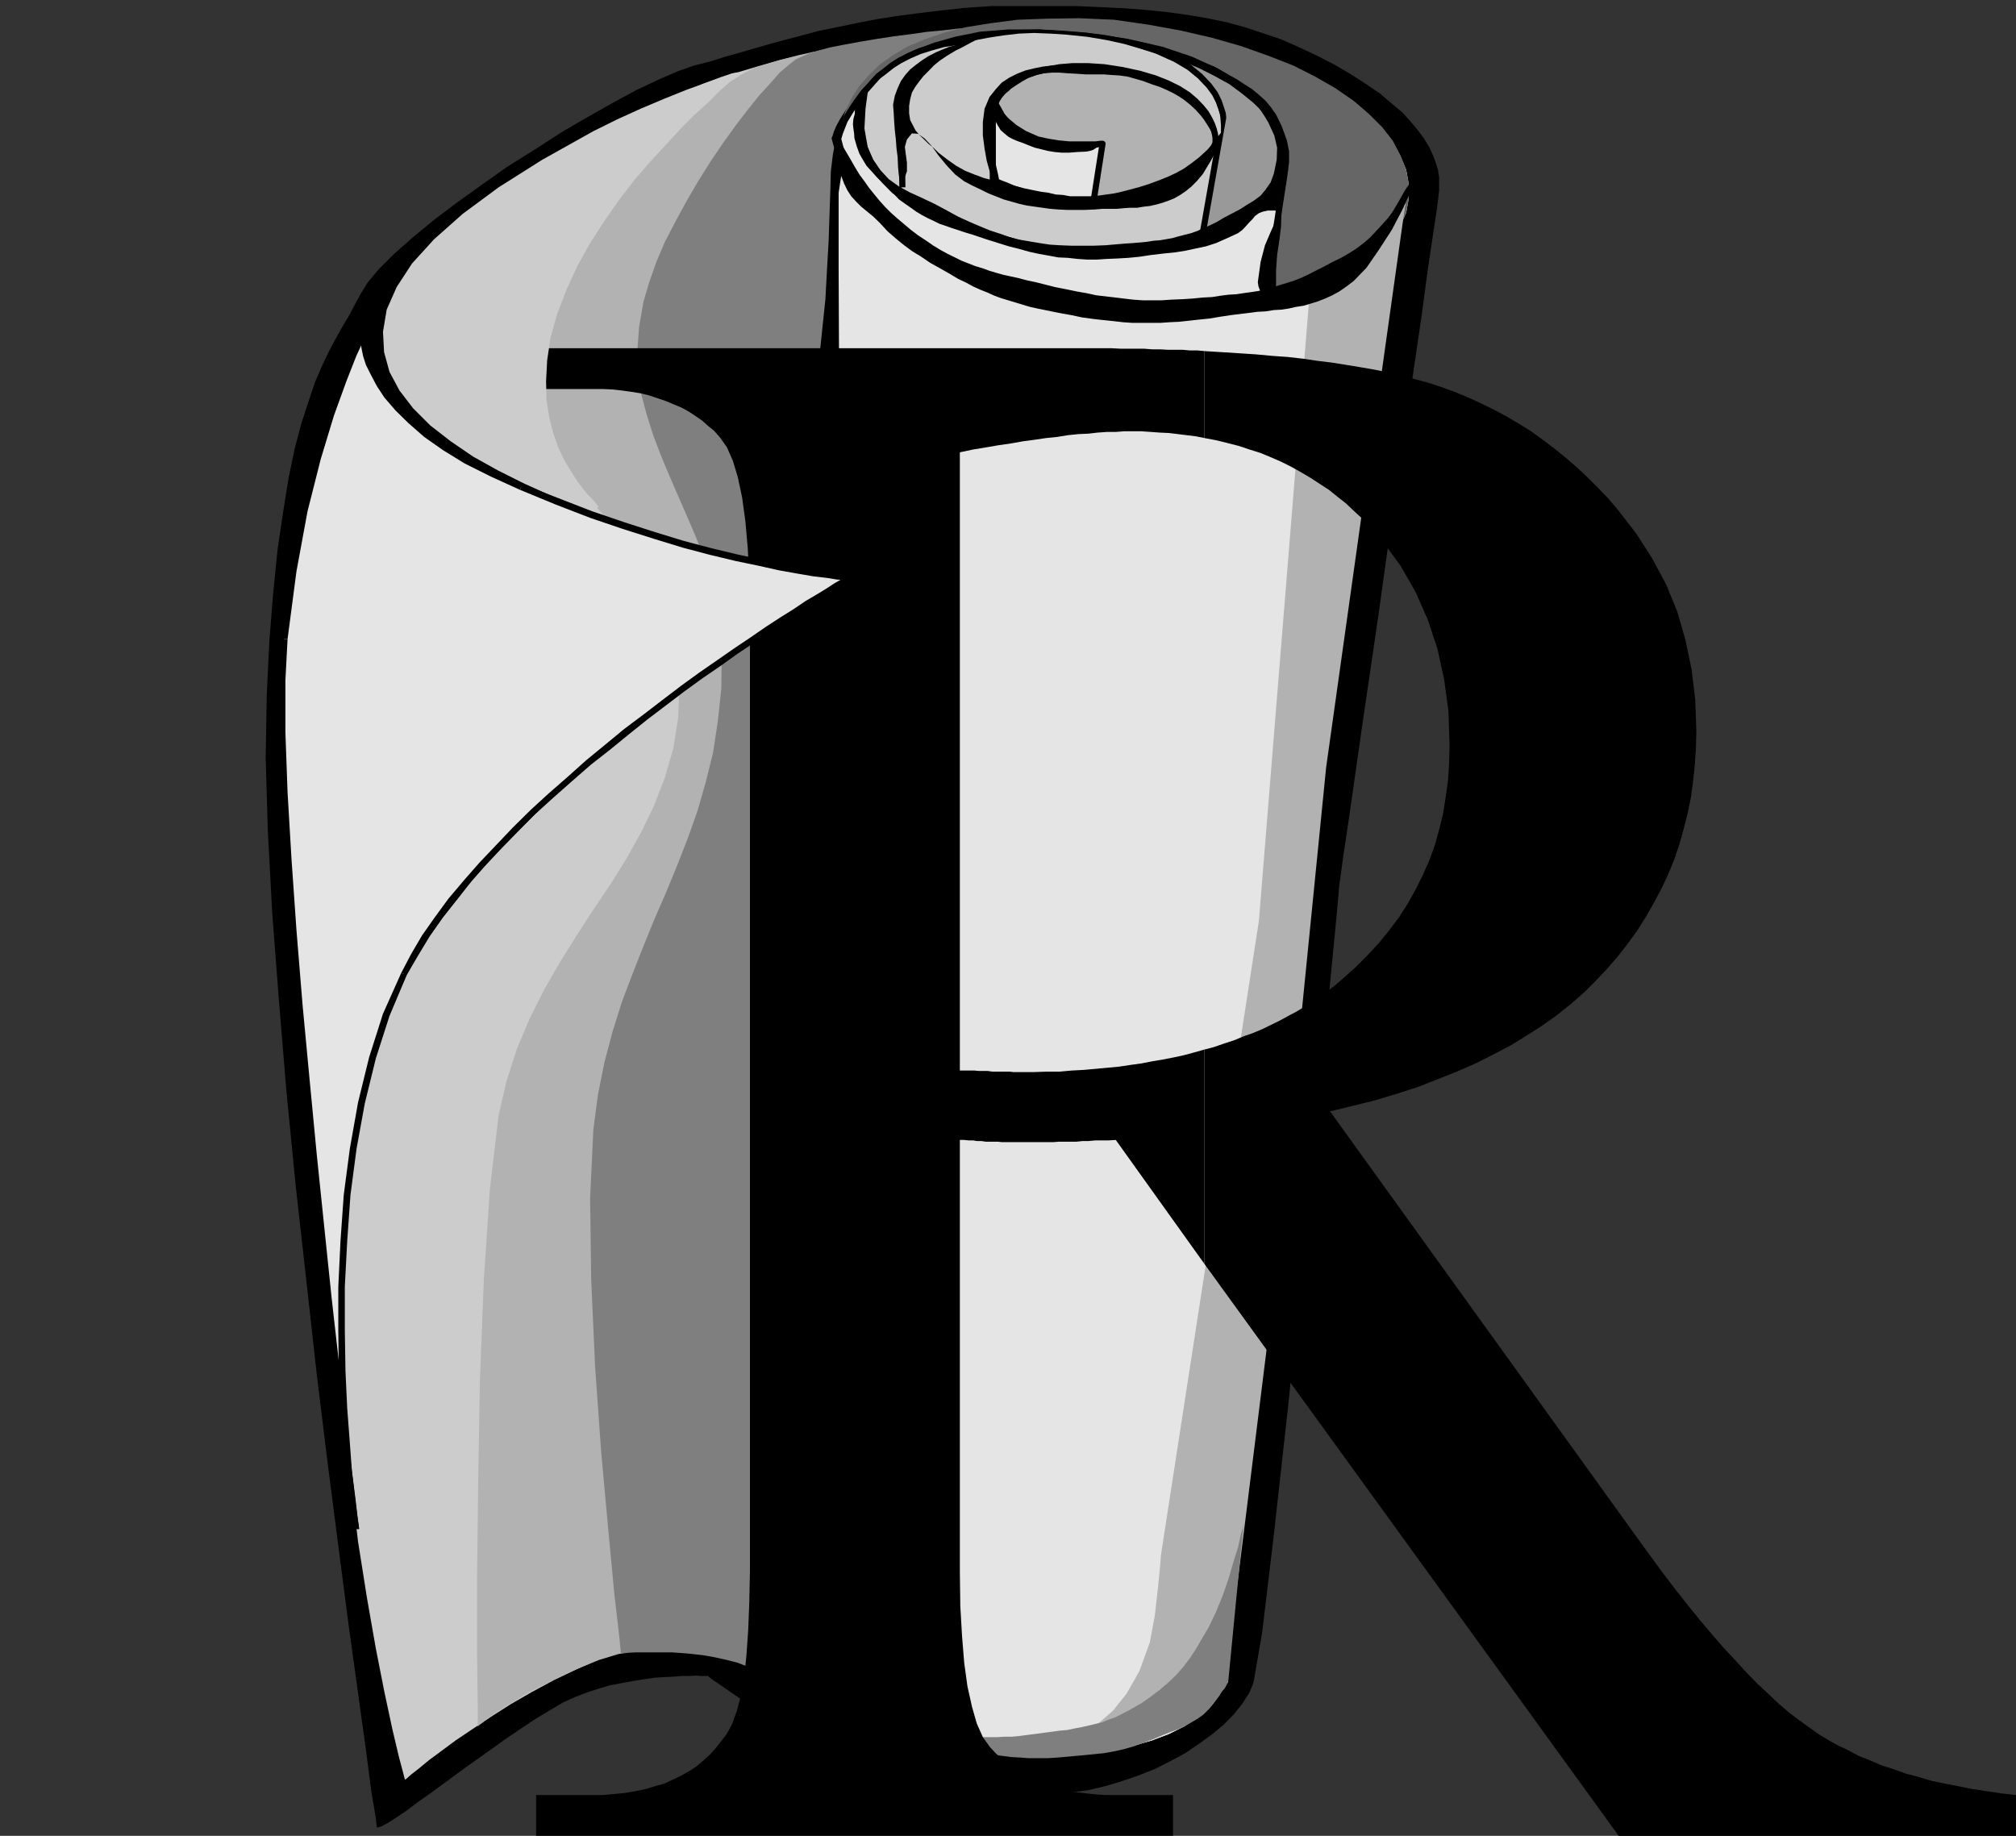 <?xml version="1.0" encoding="UTF-8" standalone="no"?>
<svg
   xmlns:ooo="http://xml.openoffice.org/svg/export"
   xmlns:dc="http://purl.org/dc/elements/1.1/"
   xmlns:cc="http://creativecommons.org/ns#"
   xmlns:rdf="http://www.w3.org/1999/02/22-rdf-syntax-ns#"
   xmlns:svg="http://www.w3.org/2000/svg"
   xmlns="http://www.w3.org/2000/svg"
   xmlns:sodipodi="http://sodipodi.sourceforge.net/DTD/sodipodi-0.dtd"
   xmlns:inkscape="http://www.inkscape.org/namespaces/inkscape"
   version="1.2"
   width="92.96mm"
   height="84.66mm"
   viewBox="0 0 9296 8466"
   preserveAspectRatio="xMidYMid"
   xml:space="preserve"
   id="svg159"
   sodipodi:docname="r.svg"
   style="fill-rule:evenodd;stroke-width:28.222;stroke-linejoin:round"
   inkscape:version="0.92.5 (2060ec1f9f, 2020-04-08)"><rect x="0" y="0" width="9296" height="8466" fill="#333333" stroke="none"/><sodipodi:namedview
   pagecolor="#ffffff"
   bordercolor="#666666"
   borderopacity="1"
   objecttolerance="10"
   gridtolerance="10"
   guidetolerance="10"
   inkscape:pageopacity="0"
   inkscape:pageshadow="2"
   inkscape:window-width="664"
   inkscape:window-height="487"
   id="namedview161"
   showgrid="false"
   inkscape:zoom="0.2102413"
   inkscape:cx="175.67244"
   inkscape:cy="159.9874"
   inkscape:window-x="0"
   inkscape:window-y="0"
   inkscape:window-maximized="0"
   inkscape:current-layer="svg159" />
 <defs
   class="ClipPathGroup"
   id="defs8">
  <clipPath
   id="presentation_clip_path"
   clipPathUnits="userSpaceOnUse">
   <rect
   x="0"
   y="0"
   width="21000"
   height="29700"
   id="rect2" />
  </clipPath>
  <clipPath
   id="presentation_clip_path_shrink"
   clipPathUnits="userSpaceOnUse">
   <rect
   x="21"
   y="29"
   width="20958"
   height="29641"
   id="rect5" />
  </clipPath>
 </defs>
 <defs
   class="TextShapeIndex"
   id="defs12">
  <g
   ooo:slide="id1"
   ooo:id-list="id3"
   id="g10" />
 </defs>
 <defs
   class="EmbeddedBulletChars"
   id="defs44">
  <g
   id="bullet-char-template-57356"
   transform="matrix(4.8828125e-4,0,0,-4.8828125e-4,0,0)">
   <path
   d="M 580,1141 1163,571 580,0 -4,571 Z"
   id="path14"
   inkscape:connector-curvature="0" />
  </g>
  <g
   id="bullet-char-template-57354"
   transform="matrix(4.8828125e-4,0,0,-4.8828125e-4,0,0)">
   <path
   d="M 8,1128 H 1137 V 0 H 8 Z"
   id="path17"
   inkscape:connector-curvature="0" />
  </g>
  <g
   id="bullet-char-template-10146"
   transform="matrix(4.8828125e-4,0,0,-4.8828125e-4,0,0)">
   <path
   d="M 174,0 602,739 174,1481 1456,739 Z M 1358,739 309,1346 659,739 Z"
   id="path20"
   inkscape:connector-curvature="0" />
  </g>
  <g
   id="bullet-char-template-10132"
   transform="matrix(4.8828125e-4,0,0,-4.8828125e-4,0,0)">
   <path
   d="M 2015,739 1276,0 H 717 l 543,543 H 174 v 393 h 1086 l -543,545 h 557 z"
   id="path23"
   inkscape:connector-curvature="0" />
  </g>
  <g
   id="bullet-char-template-10007"
   transform="matrix(4.8828125e-4,0,0,-4.8828125e-4,0,0)">
   <path
   d="m 0,-2 c -7,16 -16,29 -25,39 l 381,530 c -94,256 -141,385 -141,387 0,25 13,38 40,38 9,0 21,-2 34,-5 21,4 42,12 65,25 l 27,-13 111,-251 280,301 64,-25 24,25 c 21,-10 41,-24 62,-43 C 886,937 835,863 770,784 769,783 710,716 594,584 L 774,223 c 0,-27 -21,-55 -63,-84 l 16,-20 C 717,90 699,76 672,76 641,76 570,178 457,381 L 164,-76 c -22,-34 -53,-51 -92,-51 -42,0 -63,17 -64,51 -7,9 -10,24 -10,44 0,9 1,19 2,30 z"
   id="path26"
   inkscape:connector-curvature="0" />
  </g>
  <g
   id="bullet-char-template-10004"
   transform="matrix(4.8828125e-4,0,0,-4.8828125e-4,0,0)">
   <path
   d="M 285,-33 C 182,-33 111,30 74,156 52,228 41,333 41,471 c 0,78 14,145 41,201 34,71 87,106 158,106 53,0 88,-31 106,-94 l 23,-176 c 8,-64 28,-97 59,-98 l 735,706 c 11,11 33,17 66,17 42,0 63,-15 63,-46 V 965 c 0,-36 -10,-64 -30,-84 L 442,47 C 390,-6 338,-33 285,-33 Z"
   id="path29"
   inkscape:connector-curvature="0" />
  </g>
  <g
   id="bullet-char-template-9679"
   transform="matrix(4.8828125e-4,0,0,-4.8828125e-4,0,0)">
   <path
   d="M 813,0 C 632,0 489,54 383,161 276,268 223,411 223,592 c 0,181 53,324 160,431 106,107 249,161 430,161 179,0 323,-54 432,-161 108,-107 162,-251 162,-431 0,-180 -54,-324 -162,-431 C 1136,54 992,0 813,0 Z"
   id="path32"
   inkscape:connector-curvature="0" />
  </g>
  <g
   id="bullet-char-template-8226"
   transform="matrix(4.8828125e-4,0,0,-4.8828125e-4,0,0)">
   <path
   d="m 346,457 c -73,0 -137,26 -191,78 -54,51 -81,114 -81,188 0,73 27,136 81,188 54,52 118,78 191,78 73,0 134,-26 185,-79 51,-51 77,-114 77,-187 0,-75 -25,-137 -76,-188 -50,-52 -112,-78 -186,-78 z"
   id="path35"
   inkscape:connector-curvature="0" />
  </g>
  <g
   id="bullet-char-template-8211"
   transform="matrix(4.8828125e-4,0,0,-4.8828125e-4,0,0)">
   <path
   d="M -4,459 H 1135 V 606 H -4 Z"
   id="path38"
   inkscape:connector-curvature="0" />
  </g>
  <g
   id="bullet-char-template-61548"
   transform="matrix(4.8828125e-4,0,0,-4.8828125e-4,0,0)">
   <path
   d="m 173,740 c 0,163 58,303 173,419 116,115 255,173 419,173 163,0 302,-58 418,-173 116,-116 174,-256 174,-419 0,-163 -58,-303 -174,-418 C 1067,206 928,148 765,148 601,148 462,206 346,322 231,437 173,577 173,740 Z"
   id="path41"
   inkscape:connector-curvature="0" />
  </g>
 </defs>
 <g
   id="g49"
   transform="translate(-5852,-10617)">
  <g
   id="id2"
   class="Master_Slide">
   <g
   id="bg-id2"
   class="Background" />
   <g
   id="bo-id2"
   class="BackgroundObjects" />
  </g>
 </g>
 <g
   class="SlideGroup"
   id="g157"
   transform="translate(-5852,-10617)">
  <g
   id="g155">
   <g
   id="container-id1">
    <g
   id="id1"
   class="Slide"
   clip-path="url(#presentation_clip_path)">
     <g
   class="Page"
   id="g151">
      <g
   class="Graphic"
   id="g149">
       <g
   id="id3">
        <rect
   class="BoundingBox"
   x="5852"
   y="10617"
   width="9296"
   height="8466"
   id="rect51"
   style="fill:none;stroke:none" />
        <defs
   id="defs56">
         <clipPath
   id="clip_path_1"
   clipPathUnits="userSpaceOnUse">
          <path
   d="m 5852,10617 h 9295 v 8465 H 5852 Z"
   id="path53"
   inkscape:connector-curvature="0" />
         </clipPath>
        </defs>
        <g
   clip-path="url(#clip_path_1)"
   id="g146">
         <path
   d="m 10425,10645 h 137 130 122 l 114,5 107,5 104,8 96,10 95,13 88,15 87,18 86,23 81,27 84,28 82,36 81,38 84,43 79,46 71,46 63,43 54,46 48,40 40,44 33,40 28,38 23,38 18,39 13,35 10,33 5,33 v 31 28 l -3,28 -7,58 -18,117 -25,168 -28,210 -36,244 -38,267 -43,282 -41,292 -40,287 -41,280 -38,259 -33,231 -28,196 -23,152 -13,97 -5,33 -13,147 -38,392 -53,559 -64,648 -68,658 -66,594 -54,452 -40,232 -20,48 -31,48 -38,48 -48,49 -54,45 -61,44 -63,43 -71,38 -71,36 -77,30 -73,25 -77,23 -76,18 -73,10 -72,5 -66,-2 -185,-21 -173,-27 -162,-36 -150,-38 -138,-43 -127,-46 -114,-46 -104,-48 -92,-43 -78,-43 -69,-41 -53,-36 -43,-30 -31,-21 -20,-15 -5,-5 h -3 -13 -17 l -23,-2 -31,2 h -33 l -38,3 -43,2 -46,3 -48,7 -51,8 -53,10 -54,10 -53,16 -53,17 -54,21 -56,25 -60,36 -64,38 -69,46 -71,48 -71,51 -71,50 -71,51 -69,51 -63,46 -61,43 -54,41 -45,30 -41,26 -28,15 -20,5 -5,-43 -21,-125 -25,-193 -36,-259 -43,-310 -46,-353 -50,-389 -51,-414 -48,-432 -49,-437 -43,-437 -35,-424 -31,-404 -20,-376 -10,-338 5,-290 12,-249 18,-224 20,-198 26,-175 25,-155 28,-135 31,-117 33,-101 30,-89 33,-76 33,-69 31,-58 30,-54 31,-51 25,-48 26,-48 33,-54 53,-63 69,-69 86,-76 96,-79 107,-81 117,-84 119,-84 125,-78 122,-79 122,-71 117,-66 109,-59 102,-48 88,-38 74,-26 69,-17 66,-21 71,-20 69,-20 73,-21 74,-20 76,-20 79,-21 84,-17 86,-18 92,-18 96,-15 99,-13 107,-13 112,-12 z"
   id="path58"
   inkscape:connector-curvature="0"
   style="fill:#000000;stroke:none" />
         <path
   d="m 10049,10815 v 0 l -5,3 -5,2 -10,5 -16,8 -20,5 -25,10 -33,8 -38,10 -49,10 -56,10 -63,13 -74,13 -86,12 -97,13 -106,13 -41,13 -53,25 -64,38 -74,53 -78,64 -87,76 -86,84 -86,94 -87,99 -81,109 -76,112 -66,120 -59,122 -43,124 -31,125 -12,127 2,99 16,91 25,87 36,78 40,77 48,71 54,68 56,69 56,68 55,72 54,71 51,73 45,82 38,84 31,91 20,99 16,160 -6,153 -22,139 -39,135 -50,130 -61,122 -69,122 -74,119 -76,117 -79,122 -76,122 -73,127 -69,132 -58,140 -46,150 -36,157 -40,336 -28,414 -18,460 -10,459 -3,427 v 351 l 3,239 v 89 l 2,-3 5,-2 10,-8 16,-10 20,-13 23,-15 28,-15 30,-21 38,-20 41,-20 46,-26 51,-23 56,-25 58,-28 66,-25 69,-28 89,-28 88,-18 87,-8 81,3 81,8 77,15 71,20 66,23 61,25 56,26 48,25 41,23 33,23 23,15 15,10 5,5 z"
   id="path60"
   inkscape:connector-curvature="0"
   style="fill:#b2b2b2;stroke:none" />
         <path
   d="m 10293,10777 h -5 l -15,-2 h -23 -31 -38 l -46,2 -50,3 -56,5 -61,7 -64,13 -66,15 -66,21 -71,22 -69,31 -68,36 -69,40 -23,10 -30,21 -38,33 -43,40 -46,51 -48,59 -54,66 -51,71 -53,79 -53,81 -51,84 -46,89 -43,89 -38,89 -33,88 -26,89 -20,115 -8,109 3,104 15,99 26,97 30,94 36,94 38,91 40,92 41,94 41,96 38,97 30,104 26,107 18,112 7,116 -2,163 -16,150 -22,145 -34,137 -38,132 -45,127 -49,125 -50,122 -54,124 -51,125 -50,127 -49,129 -43,137 -38,143 -30,150 -21,160 -15,317 5,371 20,397 28,391 33,358 31,292 23,196 7,74 8,-3 23,-5 35,-5 49,-5 56,-5 63,-3 h 69 l 71,8 56,10 56,10 50,13 49,13 43,15 43,15 38,15 33,13 31,15 28,13 22,13 18,10 15,10 13,8 5,2 3,3 z"
   id="path62"
   inkscape:connector-curvature="0"
   style="fill:#999999;stroke:none" />
         <path
   d="m 10956,10764 h -3 l -10,-2 h -17 l -23,-3 -31,-2 -35,-3 -41,-2 h -46 l -53,-3 h -56 -61 -66 l -71,3 -74,2 -79,5 -83,8 -84,8 -89,10 -92,12 -94,13 -96,18 -99,20 -102,23 -104,23 -104,30 -104,31 -107,36 -109,38 -107,43 -109,46 -110,50 -109,54 -236,132 -201,127 -165,122 -132,117 -102,112 -71,109 -46,104 -17,102 5,94 25,91 46,86 63,82 79,79 94,73 104,71 115,64 122,61 129,58 135,54 135,48 134,46 135,40 129,36 125,33 119,28 107,25 97,21 83,17 69,13 51,10 33,5 10,3 -5,2 -13,8 -20,13 -28,18 -36,20 -43,28 -48,30 -53,36 -61,38 -64,43 -69,46 -71,48 -76,54 -79,55 -81,61 -81,61 -84,66 -86,69 -87,69 -84,73 -86,74 -84,76 -84,79 -81,79 -79,81 -76,81 -74,84 -68,87 -66,83 -61,87 -54,89 -51,86 -111,252 -84,277 -59,289 -33,303 -15,307 v 310 l 15,305 28,295 33,279 41,259 41,234 40,203 36,168 30,127 21,79 7,28 8,-5 20,-18 36,-28 46,-38 58,-43 66,-49 79,-53 84,-56 91,-58 97,-56 104,-56 107,-51 109,-48 112,-41 111,-33 112,-25 97,-13 h 84 l 73,5 64,15 56,18 45,26 38,28 31,30 25,33 21,31 15,30 10,28 5,23 5,20 3,10 v 5 z"
   id="path64"
   inkscape:connector-curvature="0"
   style="fill:#cccccc;stroke:none" />
         <path
   d="m 10047,10777 h -6 l -12,3 -21,2 -28,5 -33,5 -40,5 -43,8 -49,8 -53,10 -53,10 -56,13 -59,12 -58,13 -59,15 -55,16 -56,17 -41,13 -53,28 -64,41 -74,56 -78,66 -84,76 -89,89 -86,94 -87,104 -81,112 -74,114 -68,120 -56,124 -46,125 -31,127 -12,127 2,99 16,91 25,87 36,78 43,77 48,71 51,68 56,69 56,68 55,72 54,71 51,73 45,82 38,84 31,91 20,99 16,160 -6,153 -22,139 -39,135 -50,130 -59,122 -68,122 -74,119 -79,117 -79,122 -76,122 -73,127 -66,132 -59,140 -48,150 -36,157 -40,338 -28,419 -18,465 -8,468 -5,434 v 359 l 3,243 v 92 l 2,-3 5,-5 10,-7 16,-13 20,-13 23,-18 28,-17 30,-21 38,-22 41,-26 46,-25 51,-26 56,-28 58,-28 66,-28 69,-28 89,-27 88,-18 87,-10 h 81 l 81,7 77,15 71,18 66,21 61,22 56,26 48,25 41,23 33,18 23,15 15,13 5,2 z"
   id="path66"
   inkscape:connector-curvature="0"
   style="fill:#b2b2b2;stroke:none" />
         <path
   d="m 10448,10731 h -8 l -25,3 -38,5 -51,5 -58,5 -69,8 -74,7 -76,11 -79,10 -78,12 -77,13 -71,13 -66,13 -56,15 -46,15 -33,15 -22,10 -33,26 -41,35 -43,49 -51,56 -53,66 -56,73 -59,82 -58,86 -56,89 -53,91 -51,94 -49,94 -40,94 -33,94 -26,89 -20,115 -8,109 3,104 15,99 26,97 30,94 36,94 38,91 40,92 41,94 41,96 38,97 30,104 26,107 18,112 7,116 -2,163 -16,150 -22,145 -34,137 -38,132 -45,127 -49,125 -50,122 -54,124 -51,125 -50,127 -49,129 -43,137 -38,143 -30,150 -21,160 -15,317 5,374 18,401 28,394 33,361 28,297 23,198 7,74 h 8 l 23,-3 38,-2 h 48 56 64 l 68,5 74,8 56,10 53,12 51,13 46,18 43,18 40,20 36,20 30,21 28,20 26,18 20,18 18,15 13,13 10,10 5,5 2,2 z"
   id="path68"
   inkscape:connector-curvature="0"
   style="fill:#7f7f7f;stroke:none" />
         <path
   d="m 9716,11255 15,-66 26,-61 41,-59 48,-56 61,-50 73,-46 79,-43 92,-36 96,-33 104,-28 112,-20 120,-15 122,-11 129,-2 132,5 135,10 134,18 130,23 125,30 116,33 112,41 107,43 96,48 89,54 79,53 71,58 61,61 49,64 38,64 28,66 12,66 v 66 l -12,66 -28,61 -38,58 -51,56 -64,51 -71,46 -81,43 -89,35 -99,33 -104,26 -112,23 -117,15 -125,8 -127,2 -129,-5 -135,-10 -132,-23 -129,-25 -125,-31 -119,-35 -112,-41 -104,-43 -99,-49 -89,-50 -79,-54 -71,-56 -61,-58 -51,-61 -38,-64 -28,-63 -13,-66 z"
   id="path70"
   inkscape:connector-curvature="0"
   style="fill:#ffffff;stroke:none" />
         <path
   d="m 11761,11428 -134,947 -1690,-267 -236,-853 3,-5 5,-18 12,-28 18,-33 26,-41 30,-45 41,-49 45,-48 59,-48 66,-46 76,-43 86,-36 100,-28 111,-20 125,-10 137,2 221,23 188,33 163,41 134,48 112,51 89,56 71,58 53,59 41,58 26,56 15,48 10,46 2,38 -2,28 -3,18 z"
   id="path72"
   inkscape:connector-curvature="0"
   style="fill:#e5e5ff;stroke:none" />
         <path
   d="m 11761,11428 -134,947 -1690,-267 -236,-853 v 0 l 3,-5 5,-18 12,-28 18,-33 26,-41 30,-45 41,-49 45,-48 59,-48 66,-46 76,-43 86,-36 100,-28 111,-20 125,-10 137,2 v 0 l 221,23 188,33 163,41 134,48 112,51 89,56 71,58 53,59 41,58 26,56 15,48 10,46 2,38 -2,28 -3,18 z"
   id="path74"
   inkscape:connector-curvature="0"
   style="fill:none;stroke:#000000" />
         <path
   d="m 10003,11079 8,-35 15,-36 21,-33 27,-30 36,-31 41,-25 43,-23 51,-23 56,-18 58,-15 64,-13 66,-7 68,-5 74,-3 74,3 76,5 96,12 87,13 81,18 74,20 66,23 58,23 51,28 46,28 38,30 33,33 25,33 21,34 12,35 10,38 5,36 -2,38 -8,35 -15,36 -23,33 -28,31 -35,30 -38,25 -46,23 -51,23 -53,18 -61,15 -61,13 -66,8 -69,5 -74,2 -73,-2 -76,-5 -77,-11 -73,-12 -69,-18 -69,-20 -61,-21 -61,-25 -53,-28 -51,-28 -43,-31 -41,-33 -33,-33 -27,-35 -21,-36 -15,-38 -8,-35 z"
   id="path76"
   inkscape:connector-curvature="0"
   style="fill:#ffffff;stroke:none" />
         <path
   d="m 10430,11079 3,-2 5,-8 7,-10 13,-13 15,-15 23,-18 26,-17 33,-18 35,-15 43,-16 49,-10 56,-10 61,-5 h 68 l 76,5 84,13 79,17 71,21 58,23 51,25 44,28 33,28 27,28 23,28 16,28 12,25 8,23 5,20 3,18 v 13 8 2 l -3,8 -5,17 -13,26 -18,33 -30,35 -41,34 -56,33 -71,25 -48,13 -51,10 -53,7 -51,8 -43,5 -36,5 -25,3 h -8 l -315,-170 z"
   id="path78"
   inkscape:connector-curvature="0"
   style="fill:#ffffff;stroke:none" />
         <path
   d="m 9711,11285 -5,99 -13,275 -17,414 -21,518 -25,585 -23,612 -23,610 -18,569 -28,1092 -22,1111 -16,861 -5,346 3,2 5,10 13,16 15,17 25,23 33,26 41,28 51,30 61,28 73,31 87,27 99,26 112,23 129,18 145,15 163,10 157,3 137,-6 122,-15 107,-20 91,-26 79,-30 66,-33 54,-36 43,-35 33,-33 28,-33 17,-31 13,-25 8,-18 5,-13 v -5 l 8,-84 25,-233 35,-354 46,-439 54,-501 58,-528 61,-529 61,-495 15,-147 15,-161 16,-167 15,-176 13,-175 15,-178 18,-172 17,-171 59,-439 61,-427 61,-394 56,-353 51,-297 38,-232 25,-147 10,-51 v 5 l -2,18 -8,28 -10,36 -20,40 -31,49 -38,48 -53,48 -69,51 -86,48 -105,41 -121,38 -148,30 -170,21 -196,10 -223,-3 -221,-17 -196,-31 -173,-38 -150,-51 -127,-56 -111,-61 -92,-63 -74,-66 -63,-64 -46,-63 -38,-56 -25,-54 -18,-43 -10,-33 -5,-20 z"
   id="path80"
   inkscape:connector-curvature="0"
   style="fill:#ffffff;stroke:none" />
         <path
   d="m 7529,12154 -13,26 -33,71 -48,117 -59,160 -61,203 -61,241 -50,280 -41,312 -10,191 v 239 l 10,277 18,305 23,330 28,343 33,351 33,345 35,338 33,318 33,292 31,256 25,216 20,163 13,104 5,36 -2,-18 -8,-53 -10,-82 -13,-111 -10,-135 -13,-158 -7,-172 -3,-188 v -201 l 10,-209 16,-213 28,-213 38,-211 50,-209 64,-198 81,-188 46,-84 51,-86 58,-84 64,-84 68,-84 71,-81 77,-81 78,-82 82,-81 84,-76 86,-76 86,-77 89,-71 87,-71 89,-68 86,-66 84,-64 84,-61 81,-56 79,-56 76,-51 71,-48 66,-43 61,-38 56,-38 51,-31 45,-28 36,-23 31,-17 22,-13 13,-8 5,-2 h -7 l -21,-3 -35,-2 -49,-8 -61,-8 -73,-12 -84,-15 -94,-21 -107,-23 -117,-28 -124,-33 -135,-40 -142,-46 -150,-51 -157,-61 -166,-66 -134,-61 -120,-61 -99,-61 -86,-61 -71,-61 -59,-58 -48,-56 -36,-54 -27,-50 -21,-46 -13,-38 -7,-36 -5,-28 v -20 -13 z"
   id="path82"
   inkscape:connector-curvature="0"
   style="fill:#ffffff;stroke:none" />
         <path
   d="m 9719,11247 12,-63 21,-59 28,-58 35,-54 44,-50 50,-49 61,-43 69,-41 81,-33 89,-30 99,-25 112,-18 124,-16 135,-5 150,-2 160,7 160,23 153,28 142,33 132,38 124,44 115,45 101,51 94,54 84,58 71,61 61,61 49,63 35,67 26,66 12,66 v 66 l -12,66 -28,61 -38,58 -51,56 -64,51 -71,46 -81,43 -89,35 -99,33 -104,26 -112,23 -117,15 -125,8 -127,2 -129,-5 -135,-10 -132,-23 -129,-25 -125,-31 -117,-38 -114,-38 -104,-46 -97,-48 -89,-51 -81,-53 -71,-56 -61,-61 -48,-61 -39,-64 -28,-63 -12,-69 z"
   id="path84"
   inkscape:connector-curvature="0"
   style="fill:#666666;stroke:none" />
         <path
   d="m 11774,11428 -147,947 -1690,-267 -221,-853 3,-5 5,-18 10,-26 13,-33 23,-38 28,-43 35,-48 46,-46 53,-48 64,-43 76,-44 89,-35 99,-28 114,-23 127,-10 h 145 l 216,15 188,28 158,36 134,45 112,51 91,56 72,59 55,58 41,61 31,56 17,53 11,46 5,41 v 30 l -3,18 z"
   id="path86"
   inkscape:connector-curvature="0"
   style="fill:#e5e5e5;stroke:none" />
         <path
   d="m 11774,11428 -147,947 -1690,-267 -221,-853 v 0 l 3,-5 5,-18 10,-26 13,-33 23,-38 28,-43 35,-48 46,-46 53,-48 64,-43 76,-44 89,-35 99,-28 114,-23 127,-10 h 145 v 0 l 216,15 188,28 158,36 134,45 112,51 91,56 72,59 55,58 41,61 31,56 17,53 11,46 5,41 v 30 l -3,18 z"
   id="path88"
   inkscape:connector-curvature="0"
   style="fill:none;stroke:#000000" />
         <path
   d="m 9808,11161 10,-49 20,-48 31,-43 38,-41 46,-38 53,-35 58,-31 69,-28 71,-25 79,-21 84,-15 89,-10 91,-8 97,-2 96,5 102,8 101,12 97,18 94,20 89,28 86,28 79,33 71,36 69,38 58,43 53,43 46,44 38,48 28,48 21,48 10,49 v 51 l -10,48 -21,46 -30,45 -38,41 -46,38 -53,33 -61,33 -69,28 -71,23 -79,20 -84,16 -89,12 -91,5 -97,3 -96,-3 -102,-7 -101,-13 -97,-18 -94,-20 -89,-28 -84,-28 -79,-33 -73,-36 -66,-38 -61,-43 -51,-43 -46,-43 -38,-49 -28,-48 -20,-48 -10,-48 z"
   id="path90"
   inkscape:connector-curvature="0"
   style="fill:#999999;stroke:none" />
         <path
   d="m 9808,11161 v 0 l 10,-49 20,-48 31,-43 38,-41 46,-38 53,-35 58,-31 69,-28 71,-25 79,-21 84,-15 89,-10 91,-8 97,-2 96,5 102,8 v 0 l 101,12 97,18 94,20 89,28 86,28 79,33 71,36 69,38 58,43 53,43 46,44 38,48 28,48 21,48 10,49 v 51 0 l -10,48 -21,46 -30,45 -38,41 -46,38 -53,33 -61,33 -69,28 -71,23 -79,20 -84,16 -89,12 -91,5 -97,3 -96,-3 -102,-7 v 0 l -101,-13 -97,-18 -94,-20 -89,-28 -84,-28 -79,-33 -73,-36 -66,-38 -61,-43 -51,-43 -46,-43 -38,-49 -28,-48 -20,-48 -10,-48 z"
   id="path92"
   inkscape:connector-curvature="0"
   style="fill:none;stroke:#000000" />
         <path
   d="m 11492,11161 -102,577 -50,7 -49,10 -45,5 -44,8 -43,5 -43,5 -41,5 -40,3 -41,2 h -41 l -40,3 -38,-3 h -41 l -41,-2 -40,-3 -43,-5 -59,-15 -58,-15 -54,-13 -50,-15 -49,-16 -45,-15 -46,-15 -43,-15 -44,-16 -43,-17 -40,-18 -41,-20 -41,-21 -40,-23 -41,-22 -41,-26 -45,-46 -36,-45 -30,-46 -21,-48 -18,-51 -10,-54 -7,-55 v -59 -2 l 5,-8 7,-13 8,-15 13,-18 18,-20 20,-23 23,-25 30,-23 33,-26 36,-23 43,-22 48,-21 54,-17 58,-16 66,-10 213,-20 188,-8 163,3 137,15 120,23 99,30 81,36 64,38 50,41 41,43 28,38 18,36 10,30 8,25 2,16 z"
   id="path94"
   inkscape:connector-curvature="0"
   style="fill:#cccccc;stroke:none" />
         <path
   d="m 11492,11161 -102,577 v 0 l -50,7 -49,10 -45,5 -44,8 -43,5 -43,5 -41,5 -40,3 -41,2 h -41 l -40,3 -38,-3 h -41 l -41,-2 -40,-3 -43,-5 v 0 l -59,-15 -58,-15 -54,-13 -50,-15 -49,-16 -45,-15 -46,-15 -43,-15 -44,-16 -43,-17 -40,-18 -41,-20 -41,-21 -40,-23 -41,-22 -41,-26 v 0 l -45,-46 -36,-45 -30,-46 -21,-48 -18,-51 -10,-54 -7,-55 v -59 0 -2 l 5,-8 7,-13 8,-15 13,-18 18,-20 20,-23 23,-25 30,-23 33,-26 36,-23 43,-22 48,-21 54,-17 58,-16 66,-10 v 0 l 213,-20 188,-8 163,3 137,15 120,23 99,30 81,36 64,38 50,41 41,43 28,38 18,36 10,30 8,25 2,16 z"
   id="path96"
   inkscape:connector-curvature="0"
   style="fill:none;stroke:#000000" />
         <path
   d="m 10003,11079 8,-38 15,-33 21,-35 27,-31 33,-30 39,-28 45,-23 49,-23 53,-20 58,-16 64,-12 66,-10 69,-8 71,-3 73,3 77,5 96,10 89,15 81,18 71,21 69,22 58,28 54,28 46,28 38,33 33,33 28,36 20,36 15,35 10,36 3,38 v 38 l -8,35 -15,36 -23,33 -28,31 -35,30 -38,25 -46,23 -51,23 -53,18 -61,15 -61,13 -66,8 -69,5 -74,2 -73,-2 -76,-5 -77,-11 -73,-12 -69,-18 -69,-20 -61,-21 -61,-25 -53,-28 -51,-28 -43,-31 -41,-33 -33,-33 -27,-35 -21,-36 -15,-38 -8,-35 z"
   id="path98"
   inkscape:connector-curvature="0"
   style="fill:#cccccc;stroke:none" />
         <path
   d="m 10008,11125 5,356"
   id="path100"
   inkscape:connector-curvature="0"
   style="fill:none;stroke:#000000" />
         <path
   d="m 10430,11079 3,-2 5,-8 7,-10 13,-13 15,-15 23,-18 26,-17 33,-18 35,-15 43,-16 49,-10 56,-10 61,-5 h 68 l 76,5 84,13 79,17 71,21 58,23 51,25 44,28 33,28 27,28 23,28 16,28 12,25 8,23 5,20 3,18 v 13 8 2 l -3,8 -5,17 -13,26 -18,33 -30,35 -41,34 -56,33 -71,25 -48,13 -51,10 -53,7 -51,8 -43,5 -36,5 -25,3 h -8 l -315,-170 z"
   id="path102"
   inkscape:connector-curvature="0"
   style="fill:#b2b2b2;stroke:none" />
         <path
   d="m 10430,11079 v 0 l 3,-2 5,-8 7,-10 13,-13 15,-15 23,-18 26,-17 33,-18 35,-15 43,-16 49,-10 56,-10 61,-5 h 68 l 76,5 84,13 v 0 l 79,17 71,21 58,23 51,25 44,28 33,28 27,28 23,28 16,28 12,25 8,23 5,20 3,18 v 13 8 2 0 l -3,8 -5,17 -13,26 -18,33 -30,35 -41,34 -56,33 -71,25 v 0 l -48,13 -51,10 -53,7 -51,8 -43,5 -36,5 -25,3 h -8 l -315,-170 z"
   id="path104"
   inkscape:connector-curvature="0"
   style="fill:none;stroke:#000000" />
         <path
   d="m 10430,11079 3,6 5,15 12,20 18,28 28,28 36,30 45,28 59,26 46,10 48,8 51,5 h 48 43 33 l 23,-3 h 8 l -41,262 h -8 -20 l -33,-3 h -41 l -43,-2 -48,-5 -46,-8 -40,-8 -31,-7 -30,-13 -31,-10 -30,-13 -26,-10 -20,-8 -13,-5 -5,-2 z"
   id="path106"
   inkscape:connector-curvature="0"
   style="fill:#e5e5e5;stroke:none" />
         <path
   d="m 10430,11079 v 0 l 3,6 5,15 12,20 18,28 28,28 36,30 45,28 59,26 v 0 l 46,10 48,8 51,5 h 48 43 33 l 23,-3 h 8 l -41,262 v 0 h -8 -20 l -33,-3 h -41 l -43,-2 -48,-5 -46,-8 -40,-8 v 0 l -31,-7 -30,-13 -31,-10 -30,-13 -26,-10 -20,-8 -13,-5 -5,-2 z"
   id="path108"
   inkscape:connector-curvature="0"
   style="fill:none;stroke:#000000" />
         <path
   d="m 9719,11285 -5,99 -13,275 -20,414 -23,518 -26,585 -22,612 -26,610 -18,569 -28,1092 -22,1111 -16,861 -5,346 3,2 5,10 13,16 15,17 25,23 33,26 41,28 51,30 61,28 73,31 87,27 99,26 112,23 129,18 145,15 163,10 157,3 137,-6 122,-15 107,-20 91,-26 79,-30 66,-33 54,-36 43,-35 33,-33 28,-33 17,-31 13,-25 8,-18 5,-13 v -5 l 8,-84 25,-233 35,-354 46,-439 54,-501 58,-528 61,-529 61,-495 15,-147 15,-161 16,-167 15,-176 13,-175 15,-178 18,-172 17,-171 59,-439 61,-427 61,-394 56,-353 51,-297 38,-232 25,-147 10,-51 v 5 l -2,18 -8,28 -13,36 -17,43 -31,46 -41,48 -53,51 -69,50 -83,46 -105,43 -124,38 -145,31 -170,20 -196,8 -223,-3 -221,-17 -196,-28 -173,-41 -147,-48 -130,-56 -109,-61 -89,-66 -76,-64 -61,-66 -46,-61 -35,-58 -28,-51 -15,-43 -11,-36 -5,-20 z"
   id="path110"
   inkscape:connector-curvature="0"
   style="fill:#e5e5e5;stroke:none" />
         <path
   d="m 11894,11933 -237,2930 -452,2927 -3,43 -10,102 -15,132 -23,124 -48,132 -59,104 -63,79 -64,56 -61,38 -48,23 -33,13 -13,2 h 6 15 20 31 33 l 40,-2 43,-3 44,-2 48,-3 46,-2 45,-8 41,-5 41,-8 35,-10 28,-10 23,-13 38,-40 38,-61 38,-77 39,-81 30,-79 25,-66 18,-45 5,-18 191,-1535 241,-2414 366,-2604 -3,5 -7,18 -15,28 -21,30 -25,38 -31,41 -40,41 -43,40 -39,31 -43,28 -43,25 -41,21 -35,15 -28,10 -18,8 z"
   id="path112"
   inkscape:connector-curvature="0"
   style="fill:#b2b2b2;stroke:none" />
         <path
   d="m 11586,17645 -2,13 -11,38 -12,56 -21,66 -22,76 -28,81 -31,76 -33,69 -30,51 -28,48 -28,43 -31,41 -33,38 -38,36 -41,35 -48,36 -33,23 -30,17 -31,18 -30,15 -31,16 -30,10 -31,13 -30,7 -33,8 -31,7 -33,6 -33,7 -35,3 -36,5 -38,5 -38,5 -38,5 -38,5 -33,3 h -34 l -33,2 h -33 -30 l -31,-2 -30,-3 -31,-2 -30,-3 -33,-5 -33,-5 -33,-5 -36,-5 -38,-5 -35,-5 -38,-8 -39,-8 -40,-7 -41,-10 -38,-8 -38,-10 -38,-10 -36,-8 -30,-10 -28,-8 -26,-7 -20,-6 -15,-5 -10,-2 h -3 l 13,5 33,18 46,23 58,25 64,28 63,25 56,18 48,10 76,10 72,13 61,10 55,10 51,8 46,10 41,8 40,8 38,5 39,5 38,2 38,3 h 43 46 l 48,-3 56,-5 56,-5 51,-5 48,-5 46,-8 45,-10 46,-13 48,-17 54,-21 35,-15 33,-13 33,-12 31,-13 30,-18 31,-18 28,-20 28,-28 15,-18 15,-20 15,-20 13,-21 13,-15 7,-13 5,-10 3,-2 z"
   id="path114"
   inkscape:connector-curvature="0"
   style="fill:#7f7f7f;stroke:none" />
         <path
   d="m 9480,17950 -36,137 -15,-41 5,-175 15,-274 21,-336 23,-355 20,-338 13,-285 7,-503 3,-460 -3,-432 -5,-414 3,-417 7,-429 21,-457 33,-504 12,-152 16,-140 12,-129 13,-125 13,-124 7,-130 8,-140 5,-152 3,-86 2,-82 10,-81 18,-86 20,40 23,38 21,36 20,35 20,33 23,31 21,30 25,31 23,28 25,28 28,28 28,25 31,26 33,28 33,25 38,25 33,23 35,21 31,17 33,16 30,15 33,13 31,12 33,10 30,11 33,10 36,10 33,7 36,8 38,10 38,8 40,10 51,13 51,10 48,10 46,8 46,10 43,5 43,5 41,5 43,5 43,3 h 43 44 l 45,-3 49,-2 48,-3 51,-5 40,-2 38,-6 39,-5 35,-2 33,-5 36,-5 33,-5 30,-8 33,-8 31,-10 33,-10 33,-10 33,-13 33,-15 35,-18 36,-18 43,-23 41,-20 35,-20 36,-23 33,-25 30,-26 31,-33 33,-36 18,-20 15,-20 13,-20 12,-21 11,-18 12,-22 13,-23 15,-23 28,-33 3,15 -21,51 -35,76 -48,92 -59,91 -58,84 -59,61 -33,25 -33,23 -33,18 -33,15 -33,13 -33,10 -33,10 -33,5 -36,8 -33,5 -35,2 -38,6 -38,2 -38,5 -41,5 -41,5 -53,8 -48,8 -49,5 -45,5 -46,5 -43,2 -44,3 h -43 -43 -43 l -43,-3 -43,-5 -49,-5 -45,-5 -51,-7 -51,-11 -41,-7 -40,-8 -39,-8 -35,-7 -36,-8 -33,-10 -33,-10 -33,-10 -33,-10 -30,-11 -33,-15 -33,-13 -33,-15 -33,-18 -36,-17 -35,-21 -49,-28 -45,-25 -41,-28 -41,-25 -38,-28 -38,-31 -38,-33 -38,-41 -28,-27 -28,-23 -28,-23 -23,-23 -23,-25 -18,-28 -15,-31 -13,-35 -12,78 v 341 l 2,457 -5,442 -10,277 -10,254 -15,237 -16,228 -15,229 -15,236 -15,252 -13,277 -8,373 3,341 8,317 7,310 3,308 -5,320 -21,338 -38,371 -10,73 -8,69 -7,63 -8,61 -7,64 -11,64 -12,68 z"
   id="path116"
   inkscape:connector-curvature="0"
   style="fill:#000000;stroke:none" />
         <path
   d="m 10941,11275 h -5 l -16,3 h -22 l -31,2 h -33 -33 l -33,-2 -30,-3 -31,-5 -28,-3 -25,-5 -23,-5 -23,-7 -23,-10 -23,-16 -25,-18 -18,-17 -18,-23 -18,-26 -12,-22 -13,-23 -10,-18 -5,-13 -3,-5 -2,13 -3,28 -2,35 7,36 13,25 13,21 17,15 18,15 18,10 23,10 23,8 25,10 33,13 33,8 28,7 31,5 33,3 h 33 l 38,-3 43,-2 15,-3 16,-5 12,-8 13,-7 10,-5 8,-8 2,-2 z"
   id="path118"
   inkscape:connector-curvature="0"
   style="fill:#000000;stroke:none" />
         <path
   d="m 10377,10792 -5,3 -18,2 -25,8 -31,8 -33,10 -36,10 -33,13 -28,12 -35,18 -31,20 -28,21 -25,20 -23,26 -20,28 -15,33 -13,35 -8,41 3,38 2,38 3,41 5,45 3,41 5,38 2,46 3,33 5,35 2,31 v 10 l 3,-10 10,-20 8,-31 10,-28 v -40 l -5,-36 -5,-36 10,-35 23,-28 28,2 30,21 33,35 33,46 38,46 38,40 41,31 38,20 38,18 36,18 38,15 33,13 36,10 35,10 36,8 35,5 36,5 35,5 38,3 41,2 h 41 40 l 46,-2 36,-3 h 33 33 l 33,-3 30,-2 h 31 l 30,-5 28,-3 31,-7 28,-8 28,-10 25,-10 28,-16 25,-17 26,-21 25,-25 28,-33 23,-38 23,-41 18,-41 15,-35 10,-31 8,-20 2,-8 -2,3 -5,8 -8,12 -10,13 -13,18 -13,15 -12,15 -13,16 -38,35 -36,28 -35,25 -38,21 -39,18 -43,17 -43,16 -48,15 -38,10 -38,10 -36,8 -36,5 -35,5 -33,3 h -33 -33 -33 l -33,-6 -33,-2 -33,-8 -36,-5 -35,-7 -39,-8 -38,-10 -53,-13 -51,-13 -46,-12 -43,-16 -43,-17 -41,-23 -40,-28 -43,-33 -23,-23 -23,-18 -20,-20 -21,-20 -18,-21 -12,-23 -13,-25 -5,-31 v -35 l 5,-31 8,-30 15,-26 18,-25 20,-25 23,-23 25,-26 28,-23 33,-22 38,-23 36,-18 33,-18 25,-13 18,-7 z"
   id="path120"
   inkscape:connector-curvature="0"
   style="fill:#000000;stroke:none" />
         <path
   d="m 9859,11016 -6,28 -10,74 -5,91 15,86 26,59 33,48 38,41 46,33 51,28 55,25 59,28 58,31 51,28 48,22 49,21 48,20 46,15 45,16 46,12 46,8 48,8 46,7 48,3 51,2 h 51 53 l 53,-2 59,-5 35,-3 33,-2 33,-3 33,-3 31,-5 28,-2 30,-5 28,-5 28,-8 31,-8 28,-7 28,-10 28,-13 30,-13 31,-15 30,-18 38,-20 38,-20 33,-21 33,-20 31,-23 23,-28 23,-33 15,-41 13,-63 2,-56 -13,-56 -28,-61 -15,-25 -15,-23 -15,-21 -16,-17 -17,-18 -21,-15 -20,-18 -20,-18 -38,-28 -51,-30 -54,-28 -55,-28 -54,-23 -40,-18 -31,-13 -10,-5 7,3 21,5 33,8 38,12 41,13 43,15 40,15 33,18 36,21 36,20 35,23 36,23 30,25 31,28 25,30 23,33 25,51 18,49 10,50 3,56 v 49 l -8,43 -7,46 -11,48 -5,66 -2,61 -8,63 -10,66 -5,72 v 76 l -10,51 -33,-3 -18,-15 -13,-18 -7,-18 -3,-20 13,-94 20,-76 26,-61 20,-44 15,-30 3,-18 -16,-7 h -35 l -23,5 -18,7 -18,13 -12,15 -15,15 -16,18 -15,16 -20,15 -54,25 -48,21 -46,15 -48,10 -46,10 -50,8 -51,5 -59,7 -53,8 -51,5 -51,3 -48,2 -46,3 h -45 l -44,-3 -45,-5 -44,-2 -43,-8 -45,-8 -46,-10 -46,-13 -48,-12 -48,-15 -51,-16 -36,-12 -33,-11 -33,-10 -30,-10 -31,-10 -28,-10 -30,-10 -26,-13 -28,-13 -28,-15 -25,-15 -25,-18 -26,-18 -28,-20 -25,-26 -26,-25 -28,-28 -25,-25 -23,-26 -23,-25 -17,-28 -16,-28 -12,-33 -11,-38 -2,-26 -3,-20 -2,-20 2,-23 13,-48 25,-51 23,-36 z"
   id="path122"
   inkscape:connector-curvature="0"
   style="fill:#000000;stroke:none" />
         <path
   d="m 10428,11448 -3,-10 -10,-33 -13,-46 -10,-56 -8,-61 v -63 l 8,-61 23,-54 28,-35 28,-31 35,-23 36,-18 38,-15 41,-10 40,-8 44,-5 43,-2 43,-3 h 41 40 l 41,3 40,5 44,8 40,7 51,13 51,13 46,17 43,16 38,17 33,18 28,18 23,18 33,33 25,35 21,38 15,33 10,28 8,26 5,15 v 5 l -3,-2 -5,-11 -8,-15 -10,-20 -10,-20 -13,-21 -15,-23 -13,-17 -25,-28 -25,-23 -26,-21 -25,-17 -28,-16 -31,-15 -30,-13 -36,-12 -40,-15 -38,-11 -36,-10 -36,-5 -35,-2 -38,-3 h -41 -43 l -43,-3 -38,-2 -38,-3 h -36 l -36,3 -35,8 -36,12 -35,21 -16,10 -15,10 -15,10 -10,10 -13,10 -10,11 -10,12 -10,16 -21,50 -7,51 -3,51 3,58 7,64 16,71 7,46 -7,-5 -6,-10 -10,-6 -7,-5 z"
   id="path124"
   inkscape:connector-curvature="0"
   style="fill:#000000;stroke:none" />
         <path
   d="m 11406,15457 v 989 l 1910,2637 h 1832 v -188 l -69,-8 -68,-10 -66,-10 -64,-13 -63,-12 -61,-13 -59,-18 -58,-15 -56,-20 -56,-18 -53,-23 -51,-20 -48,-26 -49,-23 -45,-25 -46,-28 -43,-31 -46,-33 -46,-35 -48,-41 -48,-46 -49,-45 -50,-51 -51,-56 -54,-58 -53,-61 -56,-66 -56,-69 -56,-71 -58,-76 -58,-79 -61,-84 -1418,-1969 107,-26 101,-25 99,-30 97,-31 91,-36 89,-35 87,-38 81,-41 79,-41 73,-45 72,-46 68,-48 64,-51 61,-53 56,-56 53,-56 51,-59 45,-58 44,-61 40,-64 36,-63 35,-66 31,-66 28,-69 23,-68 20,-72 18,-71 15,-73 10,-74 8,-76 5,-77 2,-78 -5,-145 -17,-140 -28,-135 -38,-132 -51,-124 -64,-120 -73,-114 -84,-109 -46,-54 -48,-50 -49,-49 -48,-45 -51,-44 -53,-43 -53,-40 -54,-39 -56,-35 -56,-33 -58,-31 -61,-30 -61,-28 -61,-25 -63,-23 -64,-21 -46,-12 -50,-13 -51,-13 -54,-12 -55,-11 -59,-10 -61,-10 -63,-10 -66,-8 -67,-10 -71,-8 -71,-5 -76,-7 -76,-5 -79,-5 -81,-5 v 401 l 53,10 53,13 51,13 51,17 51,16 48,20 46,20 46,23 45,25 44,26 43,28 43,28 41,33 38,30 38,36 38,35 94,105 81,111 69,120 56,127 45,135 31,142 20,147 5,158 -2,81 -5,79 -11,79 -12,76 -18,73 -20,72 -26,71 -30,68 -33,66 -36,64 -40,63 -46,61 -48,59 -54,58 -56,56 -61,54 -33,28 -33,25 -33,23 -35,25 -36,23 -38,23 -38,20 -38,21 -41,20 -41,20 -43,18 -43,15 -43,18 -46,15 -46,16 z"
   id="path126"
   inkscape:connector-curvature="0"
   style="fill:#000000;stroke:none" />
         <path
   d="m 11406,12637 v -401 l -33,-3 h -36 l -33,-3 h -35 -34 l -35,-2 h -36 l -38,-3 h -35 -38 -36 l -38,-2 h -38 -38 -41 -38 -2500 v 188 h 257 48 l 46,2 45,5 44,6 43,7 40,10 38,13 39,13 35,15 36,15 33,18 30,20 31,21 28,25 28,23 25,28 33,46 28,63 23,76 20,94 15,110 11,124 7,137 3,155 v 4431 l -3,140 -5,127 -8,115 -10,99 -15,86 -20,74 -21,58 -25,46 -25,33 -26,33 -28,31 -30,27 -31,26 -35,23 -36,20 -38,18 -38,18 -43,12 -43,13 -46,10 -48,8 -49,5 -53,5 h -53 -257 v 188 h 2937 v -188 h -264 -49 l -45,-3 -44,-5 -43,-5 -40,-7 -41,-11 -38,-12 -38,-13 -36,-15 -33,-15 -33,-18 -30,-21 -31,-20 -28,-25 -25,-23 -26,-28 -33,-46 -28,-63 -22,-77 -21,-94 -15,-109 -10,-124 -8,-138 -2,-155 v -1994 h 20 l 20,2 h 21 l 17,3 h 21 l 20,3 h 18 20 18 l 18,2 h 18 17 18 18 18 15 20 21 22 23 23 26 l 25,-2 h 25 28 28 l 28,-3 h 28 l 31,-3 h 30 31 l 33,-2 409,572 v -989 l -46,13 -48,13 -46,10 -51,10 -48,8 -51,10 -51,7 -53,8 -53,5 -54,5 -56,5 -56,3 -55,5 h -59 l -58,2 h -61 -10 -13 -13 l -15,-2 h -15 -16 -15 -18 -17 l -21,-3 h -20 -20 l -21,-2 h -23 -22 -23 v -2851 l 61,-13 61,-10 58,-10 56,-8 56,-10 53,-7 54,-8 50,-5 49,-8 48,-5 46,-2 43,-5 43,-3 h 41 l 38,-3 h 38 43 l 43,3 41,3 43,2 41,5 40,5 41,5 z"
   id="path128"
   inkscape:connector-curvature="0"
   style="fill:#000000;stroke:none" />
         <path
   d="m 7529,12154 -13,26 -33,71 -48,117 -59,160 -61,203 -61,241 -50,280 -41,312 -10,191 v 239 l 10,277 18,305 23,330 28,343 33,351 33,345 35,338 33,318 33,292 31,256 25,216 20,163 13,104 5,36 -2,-18 -8,-53 -10,-82 -13,-111 -10,-135 -13,-158 -7,-172 -3,-188 v -201 l 10,-209 16,-213 28,-213 38,-211 50,-209 64,-198 81,-188 46,-84 51,-86 58,-84 64,-84 68,-84 71,-81 77,-81 78,-82 82,-81 84,-76 86,-76 86,-77 89,-71 87,-71 89,-68 86,-66 84,-64 84,-61 81,-56 79,-56 76,-51 71,-48 66,-43 61,-38 56,-38 51,-31 45,-28 36,-23 31,-17 22,-13 13,-8 5,-2 h -7 l -21,-3 -35,-2 -49,-8 -61,-8 -73,-12 -84,-15 -94,-21 -107,-23 -117,-28 -124,-33 -135,-40 -142,-46 -150,-51 -157,-61 -166,-66 -134,-61 -120,-61 -99,-61 -86,-61 -71,-61 -59,-58 -48,-56 -36,-54 -27,-50 -21,-46 -13,-38 -7,-36 -5,-28 v -20 -13 z"
   id="path130"
   inkscape:connector-curvature="0"
   style="fill:#e5e5e5;stroke:none" />
         <path
   d="m 7178,13564 v 0 l 41,-312 51,-277 61,-241 61,-201 58,-160 46,-117 33,-71 12,-23 -25,-15 -13,28 -33,71 -50,117 -59,160 -61,205 -61,242 -51,282 -40,312 v 0 z"
   id="path132"
   inkscape:connector-curvature="0"
   style="fill:#000000;stroke:none" />
         <path
   d="m 7478,17668 h 30 l -5,-36 -12,-104 -21,-163 -25,-216 -31,-256 -33,-292 -33,-318 -35,-338 -33,-345 -33,-351 -28,-343 -23,-330 -18,-305 -10,-277 v -239 l 10,-191 h -30 l -10,191 v 239 l 10,277 17,305 23,330 28,343 33,351 33,345 36,338 33,318 33,292 30,256 26,216 20,163 13,104 5,36 h 30 z"
   id="path134"
   inkscape:connector-curvature="0"
   style="fill:#000000;stroke:none" />
         <path
   d="m 7702,15104 v 0 l -84,188 -64,201 -51,208 -38,214 -28,213 -15,213 -10,209 v 201 l 2,188 8,172 13,158 10,135 13,111 10,82 7,53 3,18 h 30 l -2,-18 -8,-53 -10,-82 -13,-111 -10,-135 -12,-158 -8,-172 -3,-188 v -201 l 11,-209 15,-213 28,-213 38,-209 51,-208 63,-196 79,-188 v 0 z"
   id="path136"
   inkscape:connector-curvature="0"
   style="fill:#000000;stroke:none" />
         <path
   d="m 9777,13295 -7,-28 -5,3 -13,7 -23,13 -31,18 -35,23 -46,28 -51,30 -56,38 -61,38 -66,43 -71,49 -76,51 -79,55 -81,56 -84,61 -84,64 -86,66 -92,69 -86,71 -89,73 -86,77 -87,76 -83,76 -82,81 -78,82 -77,81 -71,81 -71,84 -63,86 -59,84 -51,87 -45,86 25,10 46,-81 50,-86 59,-84 63,-82 66,-83 72,-82 76,-81 79,-81 81,-82 84,-76 86,-76 87,-76 88,-69 87,-71 86,-69 87,-66 83,-63 84,-61 82,-56 78,-56 77,-51 71,-48 66,-43 61,-38 56,-39 50,-30 46,-28 36,-23 30,-18 23,-12 13,-8 5,-3 -8,-27 8,27 46,-25 -54,-2 z"
   id="path138"
   inkscape:connector-curvature="0"
   style="fill:#000000;stroke:none" />
         <path
   d="m 8250,12876 v 0 l 165,68 158,61 150,51 145,46 134,41 125,33 117,28 106,22 94,21 84,15 76,13 61,7 49,8 35,2 21,3 h 7 v -30 h -7 l -21,-3 -35,-3 -49,-7 -61,-8 -71,-12 -84,-16 -94,-20 -106,-23 -117,-28 -125,-33 -134,-41 -140,-45 -150,-51 -157,-61 -166,-64 v 0 z"
   id="path140"
   inkscape:connector-curvature="0"
   style="fill:#000000;stroke:none" />
         <path
   d="m 7541,12162 -27,-8 v 5 13 20 l 5,31 7,35 13,41 23,46 28,53 35,53 51,59 59,58 73,64 87,61 99,61 122,61 134,61 10,-26 -134,-61 -117,-61 -99,-61 -87,-61 -68,-58 -59,-58 -45,-54 -36,-53 -28,-48 -18,-46 -12,-36 -8,-35 -5,-26 v -20 -13 -5 l -28,-7 28,7 8,-76 -36,69 z"
   id="path142"
   inkscape:connector-curvature="0"
   style="fill:#000000;stroke:none" />
         <path
   d="m 9256,10950 -28,5 -53,18 -81,30 -99,41 -115,53 -129,64 -135,71 -142,79 -142,83 -140,92 -130,94 -122,97 -106,99 -89,99 -66,99 -38,99 -13,96 13,92 33,89 50,84 64,78 79,74 84,69 91,63 94,56 94,51 91,41 84,35 74,28 61,18 46,10 h 25 v -5 l -8,-10 -15,-18 -23,-23 -25,-30 -28,-38 -28,-44 -30,-50 -28,-59 -23,-66 -18,-71 -13,-81 -2,-87 5,-96 15,-102 31,-112 43,-112 51,-111 58,-104 66,-102 69,-99 71,-92 73,-84 72,-78 68,-74 64,-64 61,-55 48,-49 43,-38 28,-28 18,-18 z"
   id="path144"
   inkscape:connector-curvature="0"
   style="fill:#cccccc;stroke:none" />
        </g>
       </g>
      </g>
     </g>
    </g>
   </g>
  </g>
 </g>
</svg>